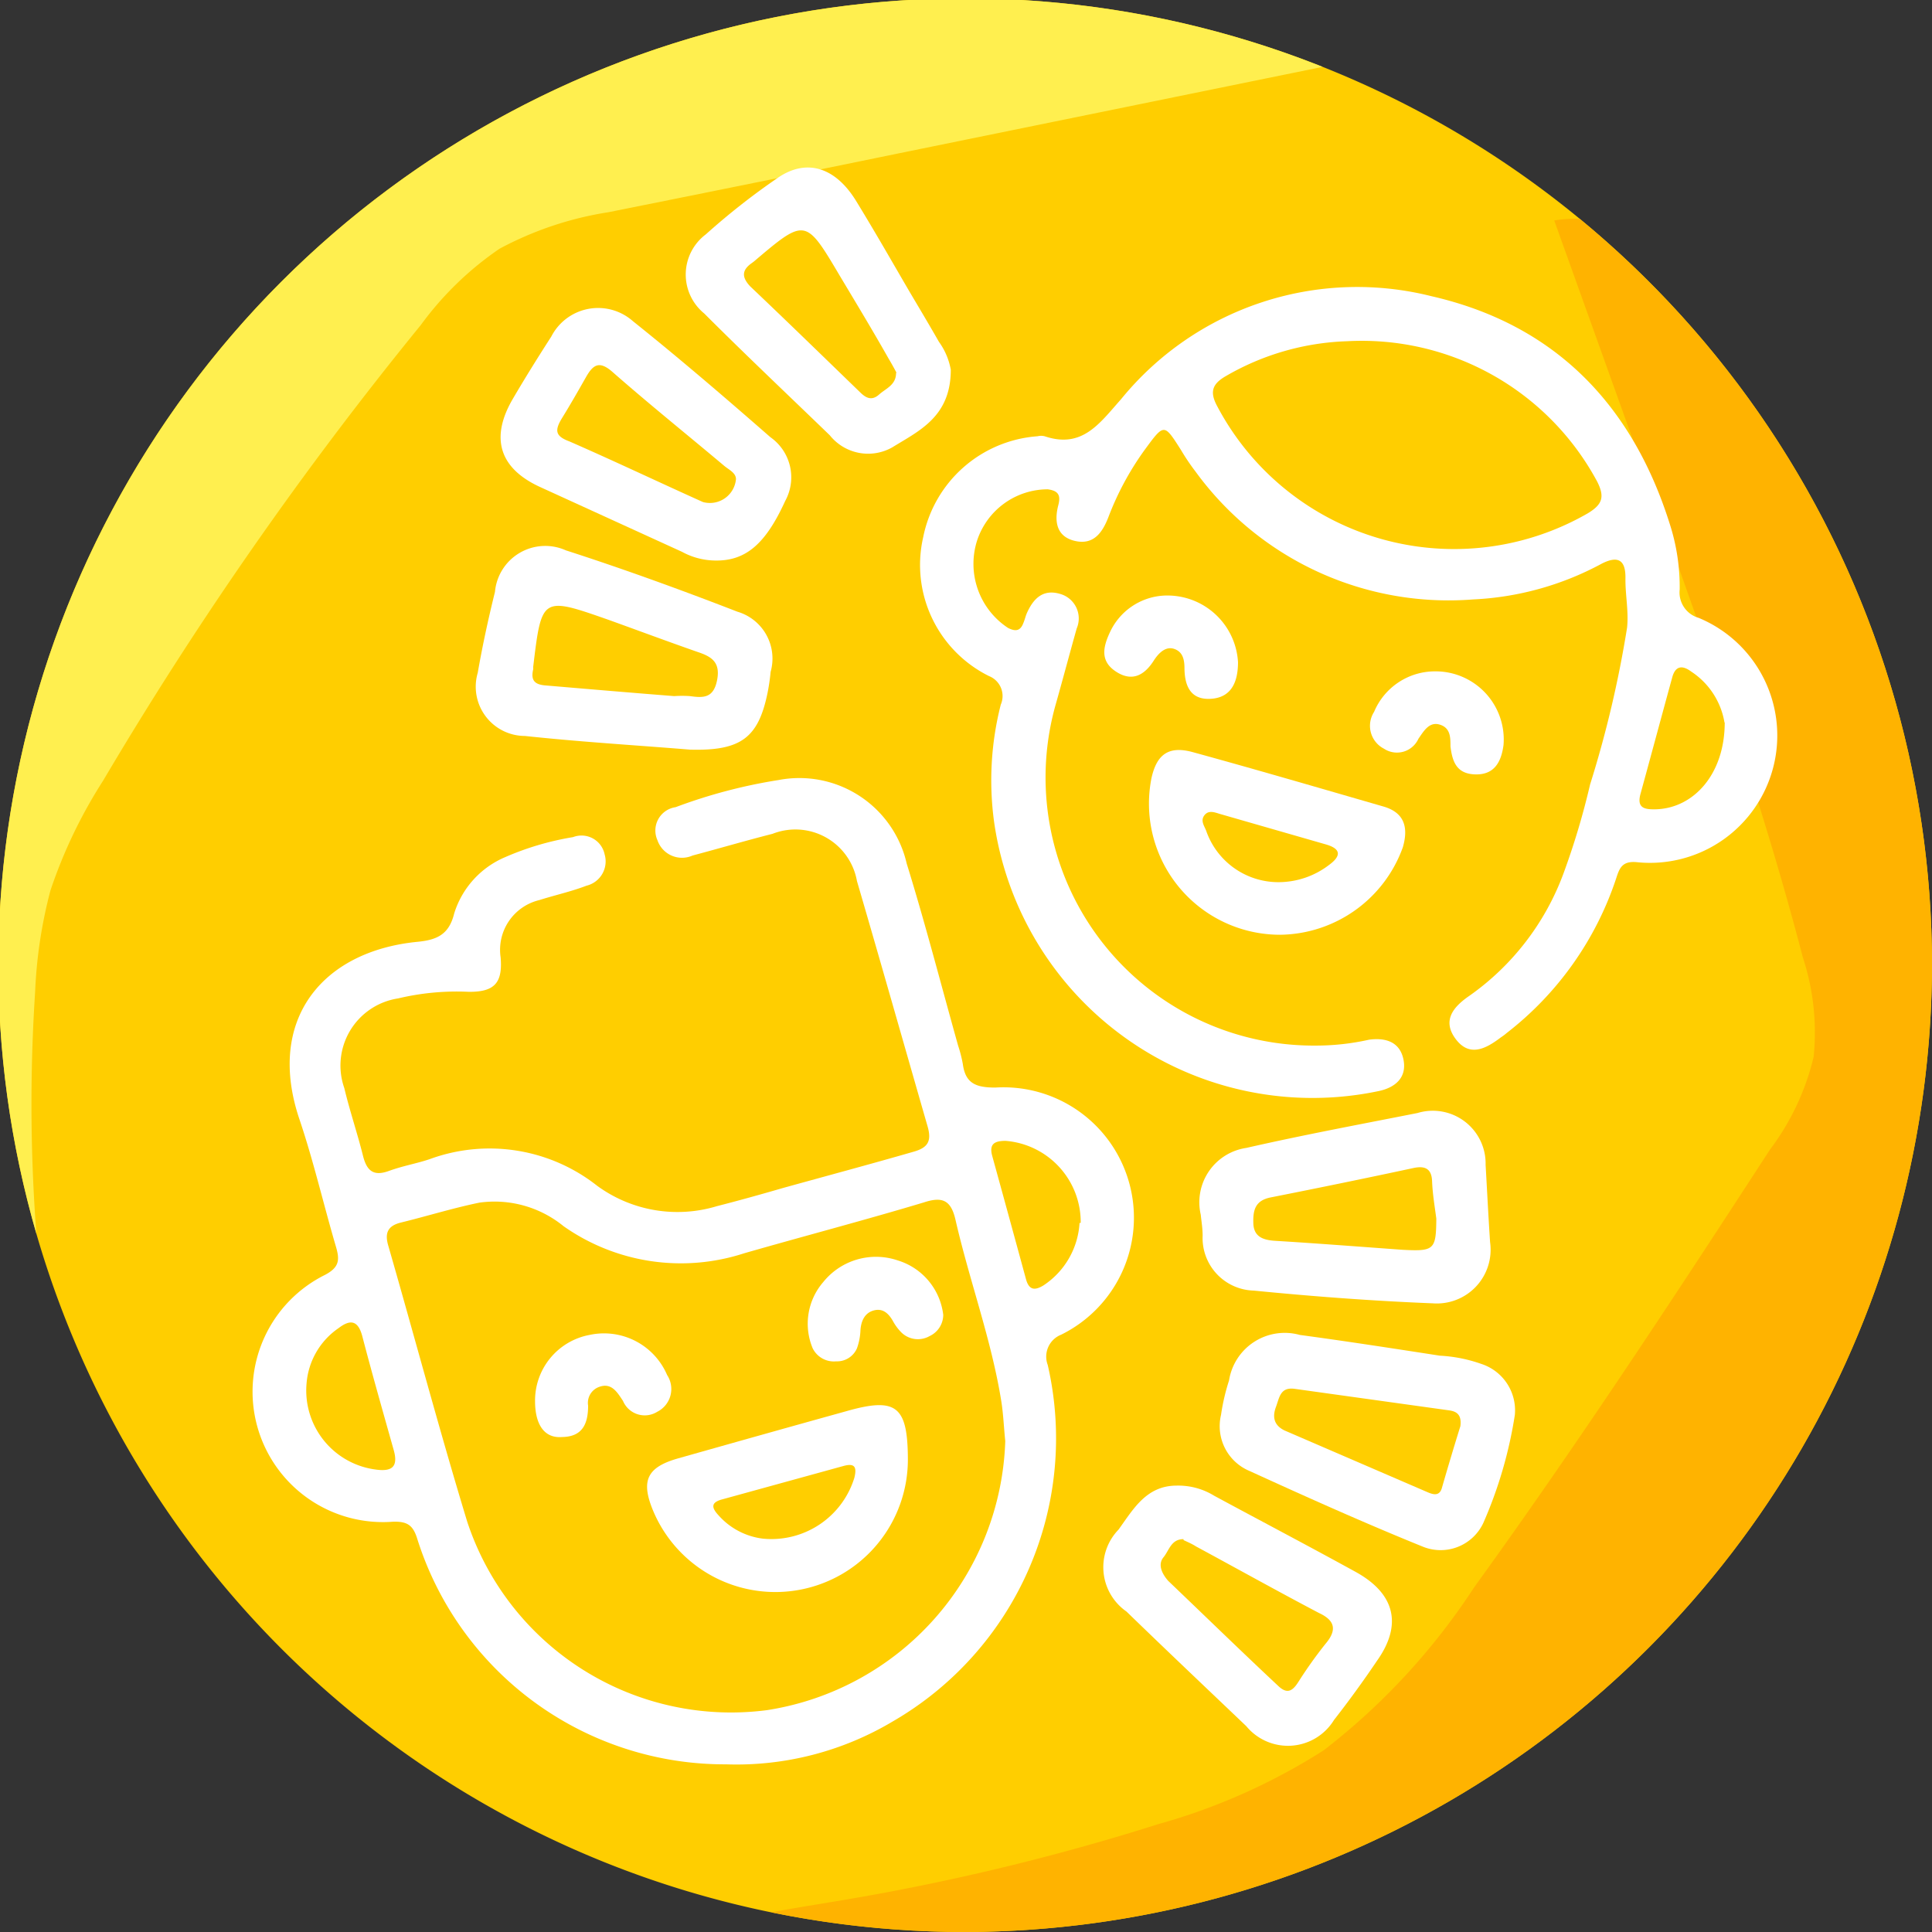 <svg xmlns="http://www.w3.org/2000/svg" xmlns:xlink="http://www.w3.org/1999/xlink" viewBox="0 0 81.93 81.93"><rect x="0" y="0" width="81.93" height="81.93" fill="#333333" stroke="none"/><defs><style>.cls-1{fill:#ffce00;}.cls-2{clip-path:url(#clip-path);}.cls-3{fill:#ffef4f;}.cls-4{fill:#ffb300;}.cls-5{fill:#fff;}</style><clipPath id="clip-path"><path class="cls-1" d="M81.93,40.93A41,41,0,1,0,41,81.93,41.09,41.09,0,0,0,81.93,40.93Z"/></clipPath></defs><g id="TXT"><path class="cls-1" d="M81.93,40.93A41,41,0,1,0,41,81.93,41.09,41.09,0,0,0,81.93,40.93Z"/><g class="cls-2"><path class="cls-3" d="M5.06,69.84A73,73,0,0,1,1.49,42.06a20,20,0,0,1,.65-4.3,20.93,20.93,0,0,1,2.23-4.65A157.06,157.06,0,0,1,17.84,13.79a13.7,13.7,0,0,1,3.34-3.24A14.44,14.44,0,0,1,25.8,9C29.89,8.18,34,7.35,38.08,6.51L57,2.65c3.72-.76,7.52-1.52,11.29-1a27.26,27.26,0,0,0,5.6.6C74-.61,71-2.4,68.43-3.51q-6.08-2.61-12.24-5C50-10.88,43.43-13.11,36.83-12.31c-5.32.65-10.23,3.24-14.58,6.39A85.63,85.63,0,0,0,7.93,7.73c-8.5,9.86-15.87,21-19.63,33.45A9.32,9.32,0,0,0-12.26,45a10.26,10.26,0,0,0,2.06,4.36l3.5,5.1a25.22,25.22,0,0,0,3,3.85,17.84,17.84,0,0,1,2.21,2.39c1,1.42,1.7,3,2.67,4.44A31.22,31.22,0,0,0,5.06,69.84Z"/><path class="cls-4" d="M71.77,11.11C70,10,68,9,65.91,9.35L69.73,20c2.45,6.8,4.9,13.6,6.72,20.59a10.19,10.19,0,0,1,.46,4.23,10.59,10.59,0,0,1-1.85,3.93C71,55,66.89,61.26,62.51,67.32a28.14,28.14,0,0,1-6.37,6.9,26,26,0,0,1-7,3.13,98.31,98.31,0,0,1-13.35,3.22c-3.32.56-6.79,1-9.62,2.82,5.58,2.47,11.93,2.44,18,2a79.9,79.9,0,0,0,19.54-3.59A30.7,30.7,0,0,0,75.6,75a35,35,0,0,0,6.7-10.13,98.87,98.87,0,0,0,7.93-24,20.2,20.2,0,0,0,.34-8.11,17.66,17.66,0,0,0-2.36-5.37c-1-1.71-2.19-3.35-3.13-5.12A11.23,11.23,0,0,0,83,19a49.05,49.05,0,0,0-4.81-3.69c-1.86-1.31-3.75-2.56-5.69-3.74Z"/></g><path class="cls-5" d="M30.79,74.82a13.67,13.67,0,0,1-13.11-9.61c-.18-.55-.43-.69-1-.68a5.53,5.53,0,0,1-2.89-10.47c.6-.32.62-.63.46-1.18-.53-1.8-.95-3.63-1.55-5.41-1.42-4.19.93-7.13,5-7.53.82-.08,1.34-.3,1.56-1.2a3.82,3.82,0,0,1,2.16-2.39,12.07,12.07,0,0,1,2.88-.85,1,1,0,0,1,1.34.73,1.06,1.06,0,0,1-.77,1.33c-.65.25-1.34.4-2,.61a2.17,2.17,0,0,0-1.64,2.43c.09,1.07-.25,1.47-1.35,1.46a10.73,10.73,0,0,0-3,.28,2.88,2.88,0,0,0-2.28,3.8c.24,1,.56,1.93.8,2.9.16.61.44.85,1.08.62s1.16-.31,1.73-.5a7.37,7.37,0,0,1,7.12,1.13,5.77,5.77,0,0,0,5.07.86c.94-.24,1.87-.5,2.8-.77,1.84-.51,3.67-1,5.51-1.53.62-.17.81-.43.63-1.07-1-3.47-2-7-3-10.42a2.65,2.65,0,0,0-3.58-2c-1.14.29-2.26.62-3.39.92a1.1,1.1,0,0,1-1.49-.65,1,1,0,0,1,.77-1.4,22.25,22.25,0,0,1,4.36-1.15,4.67,4.67,0,0,1,5.44,3.54c.79,2.55,1.46,5.15,2.18,7.72a5.58,5.58,0,0,1,.2.78c.11.83.56,1,1.38,1A5.53,5.53,0,0,1,45,56.6a1,1,0,0,0-.57,1.28A13.87,13.87,0,0,1,37.86,73,12.94,12.94,0,0,1,30.79,74.82ZM42.63,61.11c-.06-.57-.08-1.14-.17-1.7-.42-2.61-1.35-5.1-1.94-7.68-.19-.83-.55-1-1.34-.74-2.53.76-5.09,1.43-7.63,2.16A8.65,8.65,0,0,1,23.9,52a4.63,4.63,0,0,0-3.57-1c-1.12.23-2.21.57-3.31.84-.6.14-.71.47-.55,1,1.12,3.89,2.16,7.8,3.34,11.68a11.78,11.78,0,0,0,12.73,8A11.94,11.94,0,0,0,42.63,61.11ZM13,58.67a3.38,3.38,0,0,0,2.87,3.64c.7.11,1.05-.05.82-.84-.45-1.6-.91-3.21-1.33-4.82-.19-.7-.54-.68-1-.33A3.14,3.14,0,0,0,13,58.67Zm32.83-6.81a3.46,3.46,0,0,0-3.19-3.48c-.49,0-.7.15-.56.65q.72,2.61,1.43,5.22c.13.47.38.48.74.26A3.41,3.41,0,0,0,45.78,51.86Z"/><path class="cls-5" d="M55.78,44.34a10.32,10.32,0,0,0,2.28-.25c.74-.1,1.32.12,1.46.86s-.34,1.17-1.06,1.32a13.64,13.64,0,0,1-16.3-11.39,13,13,0,0,1,.28-5,.91.91,0,0,0-.5-1.21,5.26,5.26,0,0,1-2.79-5.89A5.34,5.34,0,0,1,44,18.5a.63.63,0,0,1,.3,0c1.6.54,2.33-.55,3.24-1.57A12.91,12.91,0,0,1,60.7,12.56c5.21,1.19,8.5,4.57,10.1,9.63A8.71,8.71,0,0,1,71.23,25a1.12,1.12,0,0,0,.8,1.2,5.4,5.4,0,0,1-2.64,10.36c-.62-.05-.72.28-.86.71a13.76,13.76,0,0,1-4.64,6.54,2.15,2.15,0,0,1-.24.18c-.63.48-1.33.86-1.92.07s-.09-1.37.58-1.83a11,11,0,0,0,4-5.21,31.76,31.76,0,0,0,1.12-3.75A46.7,46.7,0,0,0,69,26.61c.07-.71-.08-1.39-.07-2.09s-.25-1-1-.62a12.69,12.69,0,0,1-5.46,1.52A13.27,13.27,0,0,1,50.7,20a9.26,9.26,0,0,1-.62-.92c-.72-1.13-.71-1.13-1.54,0A12.33,12.33,0,0,0,47,21.94c-.25.64-.62,1.18-1.41,1s-.89-.83-.71-1.52c.11-.42,0-.61-.45-.67a3.16,3.16,0,0,0-3,2.19,3.25,3.25,0,0,0,1.32,3.69c.3.15.51.14.64-.19.07-.16.1-.32.17-.47.28-.61.69-1,1.41-.78a1.08,1.08,0,0,1,.69,1.46c-.31,1.1-.6,2.2-.91,3.29A11.37,11.37,0,0,0,55.78,44.34Zm1.35-29.87A10.92,10.92,0,0,0,52,15.94c-.6.34-.71.68-.38,1.29a11.36,11.36,0,0,0,15.71,4.54c.61-.37.74-.68.4-1.35A11.33,11.33,0,0,0,57.13,14.47Zm16,16.17a3.22,3.22,0,0,0-1.41-2.16c-.39-.29-.68-.24-.81.26-.45,1.64-.89,3.28-1.34,4.92-.17.61.17.67.64.66C71.82,34.28,73.14,32.83,73.14,30.64Z"/><path class="cls-5" d="M63.19,52.68a2.28,2.28,0,0,1-2.43,2.59c-2.53-.1-5.06-.29-7.59-.54A2.23,2.23,0,0,1,51,52.4c0-.3-.05-.6-.08-.89a2.33,2.33,0,0,1,1.93-2.83c2.41-.55,4.83-1,7.26-1.48A2.24,2.24,0,0,1,63,49.4C63.06,50.43,63.11,51.47,63.19,52.68Zm-2.28-1c-.07-.53-.16-1.06-.18-1.59s-.3-.66-.78-.56c-2,.43-4.05.85-6.07,1.25-.64.13-.75.52-.73,1.1s.43.71.94.74c1.8.11,3.59.25,5.39.38C60.83,53.07,60.9,53,60.91,51.65Z"/><path class="cls-5" d="M40.32,15.68c0,2-1.35,2.59-2.48,3.29a2.08,2.08,0,0,1-2.65-.51c-1.78-1.72-3.58-3.42-5.33-5.17a2.13,2.13,0,0,1,.07-3.35A29.69,29.69,0,0,1,33,7.53c1.21-.82,2.43-.44,3.31,1s1.53,2.59,2.29,3.89c.41.69.82,1.38,1.22,2.08A2.87,2.87,0,0,1,40.32,15.68Zm-2.3.13c-.1-.19-.21-.39-.33-.59C37,14,36.31,12.86,35.61,11.69c-1.45-2.45-1.46-2.45-3.64-.6l-.08.06c-.42.29-.46.59-.07,1,1.57,1.49,3.12,3,4.68,4.51.25.24.49.33.78.07S38,16.33,38,15.81Z"/><path class="cls-5" d="M49.9,63a2.91,2.91,0,0,1,1.59.43c2,1.08,4,2.13,6,3.23,1.65.91,2,2.22.91,3.76q-.87,1.29-1.83,2.52a2.29,2.29,0,0,1-3.72.26c-1.7-1.62-3.4-3.23-5.08-4.86a2.29,2.29,0,0,1-.34-3.47C48.06,64,48.61,63,49.9,63Zm.29,2.27c-.53,0-.61.48-.85.77s-.09.67.2,1c1.55,1.48,3.11,3,4.65,4.44.38.37.61.25.86-.14a18.52,18.52,0,0,1,1.16-1.63c.51-.6.39-1-.28-1.31-1.75-.92-3.47-1.88-5.21-2.82C50.55,65.47,50.36,65.39,50.19,65.31Z"/><path class="cls-5" d="M29.26,31.79c-2.17-.18-4.57-.32-7-.58a2.09,2.09,0,0,1-2-2.68c.2-1.15.45-2.3.73-3.43A2.14,2.14,0,0,1,24,23.34c2.45.79,4.87,1.67,7.27,2.6a2.07,2.07,0,0,1,1.41,2.55,8.67,8.67,0,0,1-.13.89C32.16,31.28,31.43,31.85,29.26,31.79Zm-.67-2.27a4.9,4.9,0,0,1,.67,0c.57.08,1,.09,1.15-.68s-.25-1-.82-1.19c-1.26-.44-2.52-.91-3.77-1.36-2.85-1-2.85-1-3.21,2a.38.38,0,0,1,0,.1c-.11.47.07.65.56.68C24.93,29.22,26.69,29.37,28.59,29.52Z"/><path class="cls-5" d="M64.24,60a18.33,18.33,0,0,1-1.34,4.59,2,2,0,0,1-2.56,1c-2.47-1-4.92-2.1-7.35-3.21A2.06,2.06,0,0,1,51.78,60a8.86,8.86,0,0,1,.34-1.46,2.39,2.39,0,0,1,3-1.93c2,.27,4,.58,5.94.88a6.25,6.25,0,0,1,1.76.35A2.07,2.07,0,0,1,64.24,60Zm-2.31.48c.07-.53-.21-.63-.47-.67l-6.53-.91c-.64-.1-.67.36-.82.76s-.11.77.36,1l6,2.59c.25.11.55.24.67-.13C61.41,62.18,61.69,61.25,61.93,60.48Z"/><path class="cls-5" d="M30.31,23.77a3,3,0,0,1-1.39-.37l-6-2.74c-1.74-.79-2.15-2.08-1.17-3.75.52-.89,1.07-1.77,1.63-2.64a2.23,2.23,0,0,1,3.46-.65c2,1.6,3.92,3.25,5.83,4.92a2.08,2.08,0,0,1,.63,2.7C32.47,23.06,31.63,23.8,30.31,23.77Zm.9-3.45c0-.26-.28-.39-.48-.55-1.58-1.33-3.2-2.63-4.76-4-.57-.5-.83-.29-1.13.24s-.66,1.16-1,1.71-.28.78.31,1c1.9.83,3.77,1.72,5.66,2.57A1.11,1.11,0,0,0,31.21,20.32Z"/><path class="cls-5" d="M54.28,39.64A5.56,5.56,0,0,1,48.83,33c.22-1,.72-1.38,1.73-1.11,2.7.74,5.4,1.53,8.1,2.31.91.26,1.07.9.83,1.73A5.6,5.6,0,0,1,54.28,39.64Zm-.06-2.23a3.53,3.53,0,0,0,2.14-.73c.48-.35.56-.67-.13-.87l-4.52-1.3c-.22-.07-.47-.16-.64.07s0,.44.08.65A3.24,3.24,0,0,0,54.22,37.41Z"/><path class="cls-5" d="M60.86,28.47a2.89,2.89,0,0,1,2.9,3.12c-.09.68-.36,1.26-1.17,1.25s-1-.52-1.08-1.19c0-.38,0-.78-.45-.92s-.68.27-.91.6a1,1,0,0,1-1.46.42,1.09,1.09,0,0,1-.42-1.56A2.8,2.8,0,0,1,60.86,28.47Z"/><path class="cls-5" d="M49.31,25.26a3,3,0,0,1,3.19,2.82c0,.73-.21,1.47-1.1,1.55s-1.16-.51-1.17-1.28c0-.36-.06-.7-.43-.83s-.67.18-.87.49c-.4.63-.92.91-1.59.48s-.59-1-.27-1.68A2.68,2.68,0,0,1,49.31,25.26Z"/><path class="cls-5" d="M38.5,61.86A5.62,5.62,0,0,1,27.67,64c-.49-1.22-.22-1.78,1.07-2.15,2.37-.67,4.75-1.34,7.13-2C38,59.24,38.49,59.61,38.5,61.86Zm-6.14,3.39a3.68,3.68,0,0,0,3.87-2.58c.12-.48,0-.63-.47-.5l-5.12,1.41c-.5.13-.48.35-.16.69A3,3,0,0,0,32.36,65.25Z"/><path class="cls-5" d="M40,55.76a1,1,0,0,1-.58.9,1,1,0,0,1-1.21-.17,2.12,2.12,0,0,1-.35-.48c-.18-.31-.42-.54-.8-.44s-.54.43-.57.83a2.57,2.57,0,0,1-.15.78.92.92,0,0,1-.88.55,1,1,0,0,1-1-.56,2.7,2.7,0,0,1,.45-2.8,2.87,2.87,0,0,1,3.16-.92A2.75,2.75,0,0,1,40,55.76Z"/><path class="cls-5" d="M22.69,59.42A2.83,2.83,0,0,1,25,56.61a2.91,2.91,0,0,1,3.29,1.7,1.08,1.08,0,0,1-.42,1.56,1,1,0,0,1-1.45-.46c-.25-.38-.49-.78-1-.6a.72.72,0,0,0-.48.8c0,.8-.26,1.32-1.11,1.33C23.07,61,22.69,60.39,22.69,59.42Z"/></g></svg>